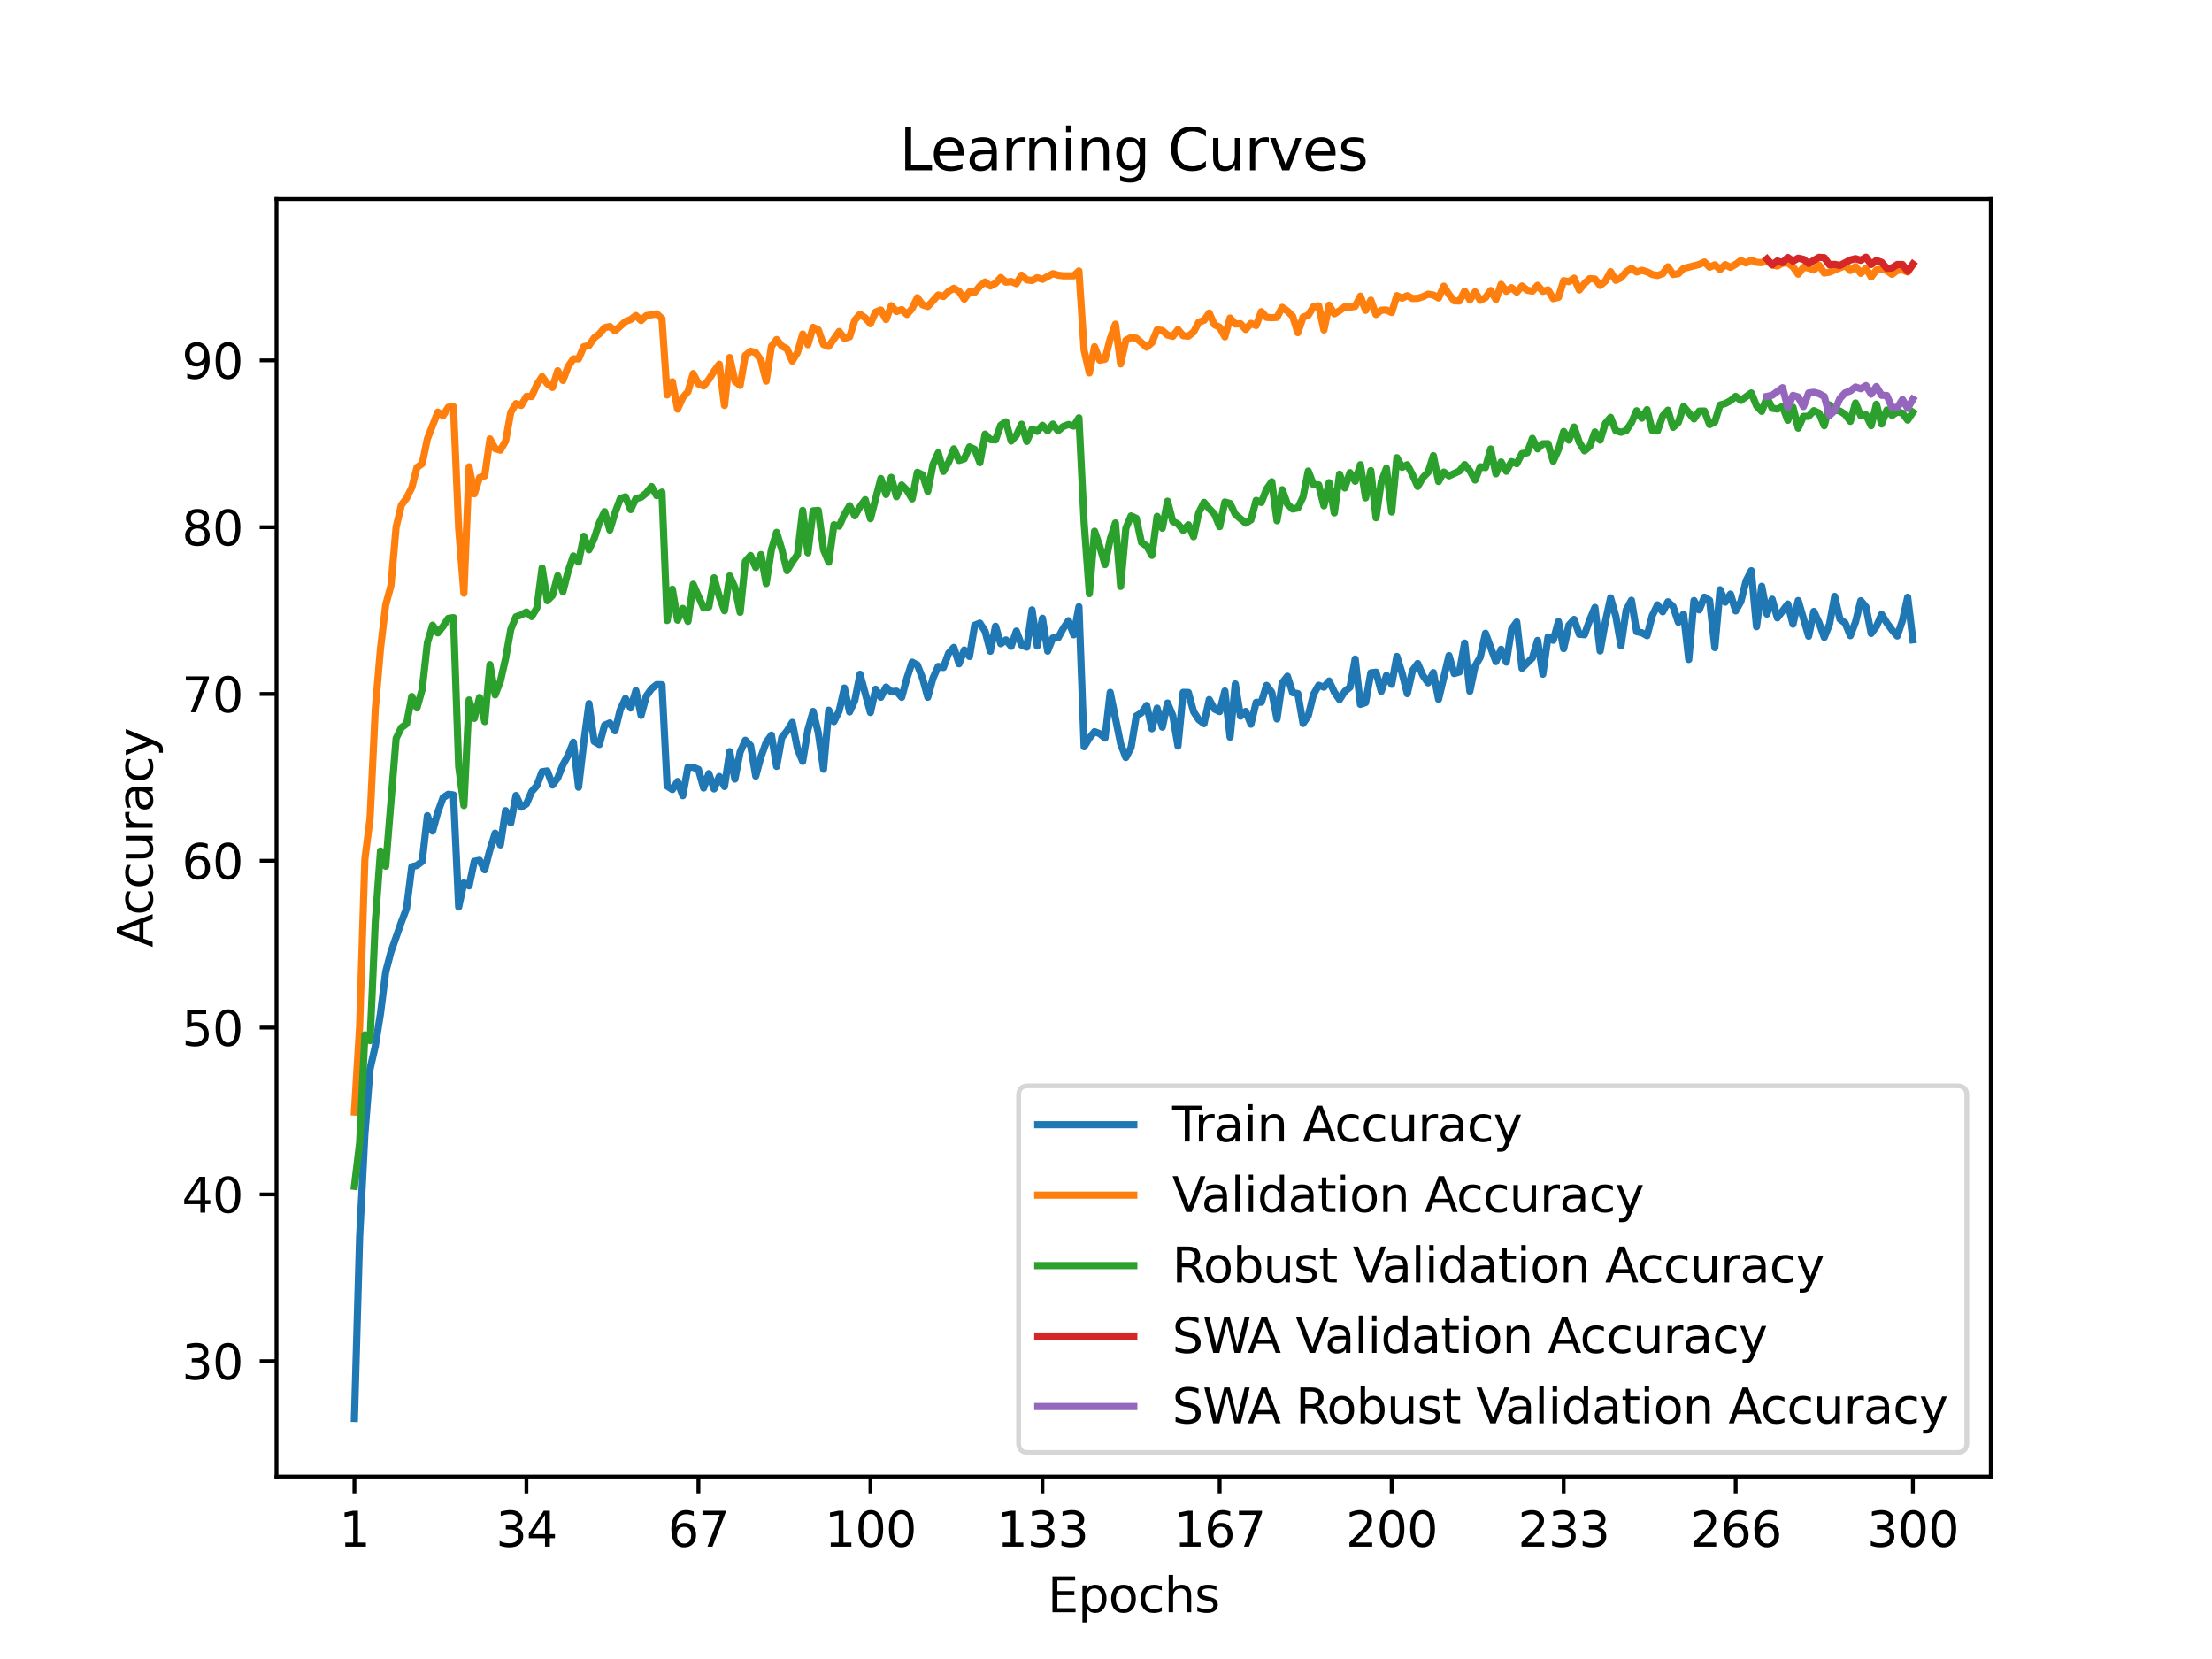 <?xml version="1.0" encoding="utf-8" standalone="no"?>
<!DOCTYPE svg PUBLIC "-//W3C//DTD SVG 1.1//EN"
  "http://www.w3.org/Graphics/SVG/1.1/DTD/svg11.dtd">
<svg xmlns:xlink="http://www.w3.org/1999/xlink" width="460.8pt" height="345.6pt" viewBox="0 0 460.8 345.6" xmlns="http://www.w3.org/2000/svg" version="1.1">
 <defs>
  <style type="text/css">*{stroke-linejoin: round; stroke-linecap: butt}</style>
 </defs>
 <g id="figure_1">
  <g id="patch_1">
   <path d="M 0 345.6 
L 460.8 345.6 
L 460.8 0 
L 0 0 
z
" style="fill: #ffffff"/>
  </g>
  <g id="axes_1">
   <g id="patch_2">
    <path d="M 57.6 307.584 
L 414.72 307.584 
L 414.72 41.472 
L 57.6 41.472 
z
" style="fill: #ffffff"/>
   </g>
   <g id="matplotlib.axis_1">
    <g id="xtick_1">
     <g id="line2d_1">
      <defs>
       <path id="m2d4f799158" d="M 0 0 
L 0 3.5 
" style="stroke: #000000; stroke-width: 0.8"/>
      </defs>
      <g>
       <use xlink:href="#m2d4f799158" x="73.833" y="307.584" style="stroke: #000000; stroke-width: 0.8"/>
      </g>
     </g>
     <g id="text_1">
      <!-- 1 -->
      <g transform="translate(70.651 322.182) scale(0.1 -0.1)">
       <defs>
        <path id="DejaVuSans-31" d="M 794 531 
L 1825 531 
L 1825 4091 
L 703 3866 
L 703 4441 
L 1819 4666 
L 2450 4666 
L 2450 531 
L 3481 531 
L 3481 0 
L 794 0 
L 794 531 
z
" transform="scale(0.016)"/>
       </defs>
       <use xlink:href="#DejaVuSans-31"/>
      </g>
     </g>
    </g>
    <g id="xtick_2">
     <g id="line2d_2">
      <g>
       <use xlink:href="#m2d4f799158" x="109.664" y="307.584" style="stroke: #000000; stroke-width: 0.8"/>
      </g>
     </g>
     <g id="text_2">
      <!-- 34 -->
      <g transform="translate(103.302 322.182) scale(0.1 -0.1)">
       <defs>
        <path id="DejaVuSans-33" d="M 2597 2516 
Q 3050 2419 3304 2112 
Q 3559 1806 3559 1356 
Q 3559 666 3084 287 
Q 2609 -91 1734 -91 
Q 1441 -91 1130 -33 
Q 819 25 488 141 
L 488 750 
Q 750 597 1062 519 
Q 1375 441 1716 441 
Q 2309 441 2620 675 
Q 2931 909 2931 1356 
Q 2931 1769 2642 2001 
Q 2353 2234 1838 2234 
L 1294 2234 
L 1294 2753 
L 1863 2753 
Q 2328 2753 2575 2939 
Q 2822 3125 2822 3475 
Q 2822 3834 2567 4026 
Q 2313 4219 1838 4219 
Q 1578 4219 1281 4162 
Q 984 4106 628 3988 
L 628 4550 
Q 988 4650 1302 4700 
Q 1616 4750 1894 4750 
Q 2613 4750 3031 4423 
Q 3450 4097 3450 3541 
Q 3450 3153 3228 2886 
Q 3006 2619 2597 2516 
z
" transform="scale(0.016)"/>
        <path id="DejaVuSans-34" d="M 2419 4116 
L 825 1625 
L 2419 1625 
L 2419 4116 
z
M 2253 4666 
L 3047 4666 
L 3047 1625 
L 3713 1625 
L 3713 1100 
L 3047 1100 
L 3047 0 
L 2419 0 
L 2419 1100 
L 313 1100 
L 313 1709 
L 2253 4666 
z
" transform="scale(0.016)"/>
       </defs>
       <use xlink:href="#DejaVuSans-33"/>
       <use xlink:href="#DejaVuSans-34" x="63.623"/>
      </g>
     </g>
    </g>
    <g id="xtick_3">
     <g id="line2d_3">
      <g>
       <use xlink:href="#m2d4f799158" x="145.496" y="307.584" style="stroke: #000000; stroke-width: 0.8"/>
      </g>
     </g>
     <g id="text_3">
      <!-- 67 -->
      <g transform="translate(139.133 322.182) scale(0.1 -0.1)">
       <defs>
        <path id="DejaVuSans-36" d="M 2113 2584 
Q 1688 2584 1439 2293 
Q 1191 2003 1191 1497 
Q 1191 994 1439 701 
Q 1688 409 2113 409 
Q 2538 409 2786 701 
Q 3034 994 3034 1497 
Q 3034 2003 2786 2293 
Q 2538 2584 2113 2584 
z
M 3366 4563 
L 3366 3988 
Q 3128 4100 2886 4159 
Q 2644 4219 2406 4219 
Q 1781 4219 1451 3797 
Q 1122 3375 1075 2522 
Q 1259 2794 1537 2939 
Q 1816 3084 2150 3084 
Q 2853 3084 3261 2657 
Q 3669 2231 3669 1497 
Q 3669 778 3244 343 
Q 2819 -91 2113 -91 
Q 1303 -91 875 529 
Q 447 1150 447 2328 
Q 447 3434 972 4092 
Q 1497 4750 2381 4750 
Q 2619 4750 2861 4703 
Q 3103 4656 3366 4563 
z
" transform="scale(0.016)"/>
        <path id="DejaVuSans-37" d="M 525 4666 
L 3525 4666 
L 3525 4397 
L 1831 0 
L 1172 0 
L 2766 4134 
L 525 4134 
L 525 4666 
z
" transform="scale(0.016)"/>
       </defs>
       <use xlink:href="#DejaVuSans-36"/>
       <use xlink:href="#DejaVuSans-37" x="63.623"/>
      </g>
     </g>
    </g>
    <g id="xtick_4">
     <g id="line2d_4">
      <g>
       <use xlink:href="#m2d4f799158" x="181.327" y="307.584" style="stroke: #000000; stroke-width: 0.8"/>
      </g>
     </g>
     <g id="text_4">
      <!-- 100 -->
      <g transform="translate(171.783 322.182) scale(0.1 -0.1)">
       <defs>
        <path id="DejaVuSans-30" d="M 2034 4250 
Q 1547 4250 1301 3770 
Q 1056 3291 1056 2328 
Q 1056 1369 1301 889 
Q 1547 409 2034 409 
Q 2525 409 2770 889 
Q 3016 1369 3016 2328 
Q 3016 3291 2770 3770 
Q 2525 4250 2034 4250 
z
M 2034 4750 
Q 2819 4750 3233 4129 
Q 3647 3509 3647 2328 
Q 3647 1150 3233 529 
Q 2819 -91 2034 -91 
Q 1250 -91 836 529 
Q 422 1150 422 2328 
Q 422 3509 836 4129 
Q 1250 4750 2034 4750 
z
" transform="scale(0.016)"/>
       </defs>
       <use xlink:href="#DejaVuSans-31"/>
       <use xlink:href="#DejaVuSans-30" x="63.623"/>
       <use xlink:href="#DejaVuSans-30" x="127.246"/>
      </g>
     </g>
    </g>
    <g id="xtick_5">
     <g id="line2d_5">
      <g>
       <use xlink:href="#m2d4f799158" x="217.158" y="307.584" style="stroke: #000000; stroke-width: 0.8"/>
      </g>
     </g>
     <g id="text_5">
      <!-- 133 -->
      <g transform="translate(207.615 322.182) scale(0.1 -0.1)">
       <use xlink:href="#DejaVuSans-31"/>
       <use xlink:href="#DejaVuSans-33" x="63.623"/>
       <use xlink:href="#DejaVuSans-33" x="127.246"/>
      </g>
     </g>
    </g>
    <g id="xtick_6">
     <g id="line2d_6">
      <g>
       <use xlink:href="#m2d4f799158" x="254.076" y="307.584" style="stroke: #000000; stroke-width: 0.8"/>
      </g>
     </g>
     <g id="text_6">
      <!-- 167 -->
      <g transform="translate(244.532 322.182) scale(0.1 -0.1)">
       <use xlink:href="#DejaVuSans-31"/>
       <use xlink:href="#DejaVuSans-36" x="63.623"/>
       <use xlink:href="#DejaVuSans-37" x="127.246"/>
      </g>
     </g>
    </g>
    <g id="xtick_7">
     <g id="line2d_7">
      <g>
       <use xlink:href="#m2d4f799158" x="289.907" y="307.584" style="stroke: #000000; stroke-width: 0.8"/>
      </g>
     </g>
     <g id="text_7">
      <!-- 200 -->
      <g transform="translate(280.363 322.182) scale(0.1 -0.1)">
       <defs>
        <path id="DejaVuSans-32" d="M 1228 531 
L 3431 531 
L 3431 0 
L 469 0 
L 469 531 
Q 828 903 1448 1529 
Q 2069 2156 2228 2338 
Q 2531 2678 2651 2914 
Q 2772 3150 2772 3378 
Q 2772 3750 2511 3984 
Q 2250 4219 1831 4219 
Q 1534 4219 1204 4116 
Q 875 4013 500 3803 
L 500 4441 
Q 881 4594 1212 4672 
Q 1544 4750 1819 4750 
Q 2544 4750 2975 4387 
Q 3406 4025 3406 3419 
Q 3406 3131 3298 2873 
Q 3191 2616 2906 2266 
Q 2828 2175 2409 1742 
Q 1991 1309 1228 531 
z
" transform="scale(0.016)"/>
       </defs>
       <use xlink:href="#DejaVuSans-32"/>
       <use xlink:href="#DejaVuSans-30" x="63.623"/>
       <use xlink:href="#DejaVuSans-30" x="127.246"/>
      </g>
     </g>
    </g>
    <g id="xtick_8">
     <g id="line2d_8">
      <g>
       <use xlink:href="#m2d4f799158" x="325.739" y="307.584" style="stroke: #000000; stroke-width: 0.8"/>
      </g>
     </g>
     <g id="text_8">
      <!-- 233 -->
      <g transform="translate(316.195 322.182) scale(0.1 -0.1)">
       <use xlink:href="#DejaVuSans-32"/>
       <use xlink:href="#DejaVuSans-33" x="63.623"/>
       <use xlink:href="#DejaVuSans-33" x="127.246"/>
      </g>
     </g>
    </g>
    <g id="xtick_9">
     <g id="line2d_9">
      <g>
       <use xlink:href="#m2d4f799158" x="361.57" y="307.584" style="stroke: #000000; stroke-width: 0.8"/>
      </g>
     </g>
     <g id="text_9">
      <!-- 266 -->
      <g transform="translate(352.026 322.182) scale(0.1 -0.1)">
       <use xlink:href="#DejaVuSans-32"/>
       <use xlink:href="#DejaVuSans-36" x="63.623"/>
       <use xlink:href="#DejaVuSans-36" x="127.246"/>
      </g>
     </g>
    </g>
    <g id="xtick_10">
     <g id="line2d_10">
      <g>
       <use xlink:href="#m2d4f799158" x="398.487" y="307.584" style="stroke: #000000; stroke-width: 0.8"/>
      </g>
     </g>
     <g id="text_10">
      <!-- 300 -->
      <g transform="translate(388.944 322.182) scale(0.1 -0.1)">
       <use xlink:href="#DejaVuSans-33"/>
       <use xlink:href="#DejaVuSans-30" x="63.623"/>
       <use xlink:href="#DejaVuSans-30" x="127.246"/>
      </g>
     </g>
    </g>
    <g id="text_11">
     <!-- Epochs -->
     <g transform="translate(218.244 335.861) scale(0.1 -0.1)">
      <defs>
       <path id="DejaVuSans-45" d="M 628 4666 
L 3578 4666 
L 3578 4134 
L 1259 4134 
L 1259 2753 
L 3481 2753 
L 3481 2222 
L 1259 2222 
L 1259 531 
L 3634 531 
L 3634 0 
L 628 0 
L 628 4666 
z
" transform="scale(0.016)"/>
       <path id="DejaVuSans-70" d="M 1159 525 
L 1159 -1331 
L 581 -1331 
L 581 3500 
L 1159 3500 
L 1159 2969 
Q 1341 3281 1617 3432 
Q 1894 3584 2278 3584 
Q 2916 3584 3314 3078 
Q 3713 2572 3713 1747 
Q 3713 922 3314 415 
Q 2916 -91 2278 -91 
Q 1894 -91 1617 61 
Q 1341 213 1159 525 
z
M 3116 1747 
Q 3116 2381 2855 2742 
Q 2594 3103 2138 3103 
Q 1681 3103 1420 2742 
Q 1159 2381 1159 1747 
Q 1159 1113 1420 752 
Q 1681 391 2138 391 
Q 2594 391 2855 752 
Q 3116 1113 3116 1747 
z
" transform="scale(0.016)"/>
       <path id="DejaVuSans-6f" d="M 1959 3097 
Q 1497 3097 1228 2736 
Q 959 2375 959 1747 
Q 959 1119 1226 758 
Q 1494 397 1959 397 
Q 2419 397 2687 759 
Q 2956 1122 2956 1747 
Q 2956 2369 2687 2733 
Q 2419 3097 1959 3097 
z
M 1959 3584 
Q 2709 3584 3137 3096 
Q 3566 2609 3566 1747 
Q 3566 888 3137 398 
Q 2709 -91 1959 -91 
Q 1206 -91 779 398 
Q 353 888 353 1747 
Q 353 2609 779 3096 
Q 1206 3584 1959 3584 
z
" transform="scale(0.016)"/>
       <path id="DejaVuSans-63" d="M 3122 3366 
L 3122 2828 
Q 2878 2963 2633 3030 
Q 2388 3097 2138 3097 
Q 1578 3097 1268 2742 
Q 959 2388 959 1747 
Q 959 1106 1268 751 
Q 1578 397 2138 397 
Q 2388 397 2633 464 
Q 2878 531 3122 666 
L 3122 134 
Q 2881 22 2623 -34 
Q 2366 -91 2075 -91 
Q 1284 -91 818 406 
Q 353 903 353 1747 
Q 353 2603 823 3093 
Q 1294 3584 2113 3584 
Q 2378 3584 2631 3529 
Q 2884 3475 3122 3366 
z
" transform="scale(0.016)"/>
       <path id="DejaVuSans-68" d="M 3513 2113 
L 3513 0 
L 2938 0 
L 2938 2094 
Q 2938 2591 2744 2837 
Q 2550 3084 2163 3084 
Q 1697 3084 1428 2787 
Q 1159 2491 1159 1978 
L 1159 0 
L 581 0 
L 581 4863 
L 1159 4863 
L 1159 2956 
Q 1366 3272 1645 3428 
Q 1925 3584 2291 3584 
Q 2894 3584 3203 3211 
Q 3513 2838 3513 2113 
z
" transform="scale(0.016)"/>
       <path id="DejaVuSans-73" d="M 2834 3397 
L 2834 2853 
Q 2591 2978 2328 3040 
Q 2066 3103 1784 3103 
Q 1356 3103 1142 2972 
Q 928 2841 928 2578 
Q 928 2378 1081 2264 
Q 1234 2150 1697 2047 
L 1894 2003 
Q 2506 1872 2764 1633 
Q 3022 1394 3022 966 
Q 3022 478 2636 193 
Q 2250 -91 1575 -91 
Q 1294 -91 989 -36 
Q 684 19 347 128 
L 347 722 
Q 666 556 975 473 
Q 1284 391 1588 391 
Q 1994 391 2212 530 
Q 2431 669 2431 922 
Q 2431 1156 2273 1281 
Q 2116 1406 1581 1522 
L 1381 1569 
Q 847 1681 609 1914 
Q 372 2147 372 2553 
Q 372 3047 722 3315 
Q 1072 3584 1716 3584 
Q 2034 3584 2315 3537 
Q 2597 3491 2834 3397 
z
" transform="scale(0.016)"/>
      </defs>
      <use xlink:href="#DejaVuSans-45"/>
      <use xlink:href="#DejaVuSans-70" x="63.184"/>
      <use xlink:href="#DejaVuSans-6f" x="126.66"/>
      <use xlink:href="#DejaVuSans-63" x="187.842"/>
      <use xlink:href="#DejaVuSans-68" x="242.822"/>
      <use xlink:href="#DejaVuSans-73" x="306.201"/>
     </g>
    </g>
   </g>
   <g id="matplotlib.axis_2">
    <g id="ytick_1">
     <g id="line2d_11">
      <defs>
       <path id="m45967e044c" d="M 0 0 
L -3.5 0 
" style="stroke: #000000; stroke-width: 0.8"/>
      </defs>
      <g>
       <use xlink:href="#m45967e044c" x="57.6" y="283.556" style="stroke: #000000; stroke-width: 0.8"/>
      </g>
     </g>
     <g id="text_12">
      <!-- 30 -->
      <g transform="translate(37.875 287.355) scale(0.1 -0.1)">
       <use xlink:href="#DejaVuSans-33"/>
       <use xlink:href="#DejaVuSans-30" x="63.623"/>
      </g>
     </g>
    </g>
    <g id="ytick_2">
     <g id="line2d_12">
      <g>
       <use xlink:href="#m45967e044c" x="57.6" y="248.809" style="stroke: #000000; stroke-width: 0.8"/>
      </g>
     </g>
     <g id="text_13">
      <!-- 40 -->
      <g transform="translate(37.875 252.609) scale(0.1 -0.1)">
       <use xlink:href="#DejaVuSans-34"/>
       <use xlink:href="#DejaVuSans-30" x="63.623"/>
      </g>
     </g>
    </g>
    <g id="ytick_3">
     <g id="line2d_13">
      <g>
       <use xlink:href="#m45967e044c" x="57.6" y="214.063" style="stroke: #000000; stroke-width: 0.8"/>
      </g>
     </g>
     <g id="text_14">
      <!-- 50 -->
      <g transform="translate(37.875 217.862) scale(0.1 -0.1)">
       <defs>
        <path id="DejaVuSans-35" d="M 691 4666 
L 3169 4666 
L 3169 4134 
L 1269 4134 
L 1269 2991 
Q 1406 3038 1543 3061 
Q 1681 3084 1819 3084 
Q 2600 3084 3056 2656 
Q 3513 2228 3513 1497 
Q 3513 744 3044 326 
Q 2575 -91 1722 -91 
Q 1428 -91 1123 -41 
Q 819 9 494 109 
L 494 744 
Q 775 591 1075 516 
Q 1375 441 1709 441 
Q 2250 441 2565 725 
Q 2881 1009 2881 1497 
Q 2881 1984 2565 2268 
Q 2250 2553 1709 2553 
Q 1456 2553 1204 2497 
Q 953 2441 691 2322 
L 691 4666 
z
" transform="scale(0.016)"/>
       </defs>
       <use xlink:href="#DejaVuSans-35"/>
       <use xlink:href="#DejaVuSans-30" x="63.623"/>
      </g>
     </g>
    </g>
    <g id="ytick_4">
     <g id="line2d_14">
      <g>
       <use xlink:href="#m45967e044c" x="57.6" y="179.316" style="stroke: #000000; stroke-width: 0.8"/>
      </g>
     </g>
     <g id="text_15">
      <!-- 60 -->
      <g transform="translate(37.875 183.115) scale(0.1 -0.1)">
       <use xlink:href="#DejaVuSans-36"/>
       <use xlink:href="#DejaVuSans-30" x="63.623"/>
      </g>
     </g>
    </g>
    <g id="ytick_5">
     <g id="line2d_15">
      <g>
       <use xlink:href="#m45967e044c" x="57.6" y="144.569" style="stroke: #000000; stroke-width: 0.8"/>
      </g>
     </g>
     <g id="text_16">
      <!-- 70 -->
      <g transform="translate(37.875 148.369) scale(0.1 -0.1)">
       <use xlink:href="#DejaVuSans-37"/>
       <use xlink:href="#DejaVuSans-30" x="63.623"/>
      </g>
     </g>
    </g>
    <g id="ytick_6">
     <g id="line2d_16">
      <g>
       <use xlink:href="#m45967e044c" x="57.6" y="109.823" style="stroke: #000000; stroke-width: 0.8"/>
      </g>
     </g>
     <g id="text_17">
      <!-- 80 -->
      <g transform="translate(37.875 113.622) scale(0.1 -0.1)">
       <defs>
        <path id="DejaVuSans-38" d="M 2034 2216 
Q 1584 2216 1326 1975 
Q 1069 1734 1069 1313 
Q 1069 891 1326 650 
Q 1584 409 2034 409 
Q 2484 409 2743 651 
Q 3003 894 3003 1313 
Q 3003 1734 2745 1975 
Q 2488 2216 2034 2216 
z
M 1403 2484 
Q 997 2584 770 2862 
Q 544 3141 544 3541 
Q 544 4100 942 4425 
Q 1341 4750 2034 4750 
Q 2731 4750 3128 4425 
Q 3525 4100 3525 3541 
Q 3525 3141 3298 2862 
Q 3072 2584 2669 2484 
Q 3125 2378 3379 2068 
Q 3634 1759 3634 1313 
Q 3634 634 3220 271 
Q 2806 -91 2034 -91 
Q 1263 -91 848 271 
Q 434 634 434 1313 
Q 434 1759 690 2068 
Q 947 2378 1403 2484 
z
M 1172 3481 
Q 1172 3119 1398 2916 
Q 1625 2713 2034 2713 
Q 2441 2713 2670 2916 
Q 2900 3119 2900 3481 
Q 2900 3844 2670 4047 
Q 2441 4250 2034 4250 
Q 1625 4250 1398 4047 
Q 1172 3844 1172 3481 
z
" transform="scale(0.016)"/>
       </defs>
       <use xlink:href="#DejaVuSans-38"/>
       <use xlink:href="#DejaVuSans-30" x="63.623"/>
      </g>
     </g>
    </g>
    <g id="ytick_7">
     <g id="line2d_17">
      <g>
       <use xlink:href="#m45967e044c" x="57.6" y="75.076" style="stroke: #000000; stroke-width: 0.8"/>
      </g>
     </g>
     <g id="text_18">
      <!-- 90 -->
      <g transform="translate(37.875 78.875) scale(0.1 -0.1)">
       <defs>
        <path id="DejaVuSans-39" d="M 703 97 
L 703 672 
Q 941 559 1184 500 
Q 1428 441 1663 441 
Q 2288 441 2617 861 
Q 2947 1281 2994 2138 
Q 2813 1869 2534 1725 
Q 2256 1581 1919 1581 
Q 1219 1581 811 2004 
Q 403 2428 403 3163 
Q 403 3881 828 4315 
Q 1253 4750 1959 4750 
Q 2769 4750 3195 4129 
Q 3622 3509 3622 2328 
Q 3622 1225 3098 567 
Q 2575 -91 1691 -91 
Q 1453 -91 1209 -44 
Q 966 3 703 97 
z
M 1959 2075 
Q 2384 2075 2632 2365 
Q 2881 2656 2881 3163 
Q 2881 3666 2632 3958 
Q 2384 4250 1959 4250 
Q 1534 4250 1286 3958 
Q 1038 3666 1038 3163 
Q 1038 2656 1286 2365 
Q 1534 2075 1959 2075 
z
" transform="scale(0.016)"/>
       </defs>
       <use xlink:href="#DejaVuSans-39"/>
       <use xlink:href="#DejaVuSans-30" x="63.623"/>
      </g>
     </g>
    </g>
    <g id="text_19">
     <!-- Accuracy -->
     <g transform="translate(31.795 197.356) rotate(-90) scale(0.1 -0.1)">
      <defs>
       <path id="DejaVuSans-41" d="M 2188 4044 
L 1331 1722 
L 3047 1722 
L 2188 4044 
z
M 1831 4666 
L 2547 4666 
L 4325 0 
L 3669 0 
L 3244 1197 
L 1141 1197 
L 716 0 
L 50 0 
L 1831 4666 
z
" transform="scale(0.016)"/>
       <path id="DejaVuSans-75" d="M 544 1381 
L 544 3500 
L 1119 3500 
L 1119 1403 
Q 1119 906 1312 657 
Q 1506 409 1894 409 
Q 2359 409 2629 706 
Q 2900 1003 2900 1516 
L 2900 3500 
L 3475 3500 
L 3475 0 
L 2900 0 
L 2900 538 
Q 2691 219 2414 64 
Q 2138 -91 1772 -91 
Q 1169 -91 856 284 
Q 544 659 544 1381 
z
M 1991 3584 
L 1991 3584 
z
" transform="scale(0.016)"/>
       <path id="DejaVuSans-72" d="M 2631 2963 
Q 2534 3019 2420 3045 
Q 2306 3072 2169 3072 
Q 1681 3072 1420 2755 
Q 1159 2438 1159 1844 
L 1159 0 
L 581 0 
L 581 3500 
L 1159 3500 
L 1159 2956 
Q 1341 3275 1631 3429 
Q 1922 3584 2338 3584 
Q 2397 3584 2469 3576 
Q 2541 3569 2628 3553 
L 2631 2963 
z
" transform="scale(0.016)"/>
       <path id="DejaVuSans-61" d="M 2194 1759 
Q 1497 1759 1228 1600 
Q 959 1441 959 1056 
Q 959 750 1161 570 
Q 1363 391 1709 391 
Q 2188 391 2477 730 
Q 2766 1069 2766 1631 
L 2766 1759 
L 2194 1759 
z
M 3341 1997 
L 3341 0 
L 2766 0 
L 2766 531 
Q 2569 213 2275 61 
Q 1981 -91 1556 -91 
Q 1019 -91 701 211 
Q 384 513 384 1019 
Q 384 1609 779 1909 
Q 1175 2209 1959 2209 
L 2766 2209 
L 2766 2266 
Q 2766 2663 2505 2880 
Q 2244 3097 1772 3097 
Q 1472 3097 1187 3025 
Q 903 2953 641 2809 
L 641 3341 
Q 956 3463 1253 3523 
Q 1550 3584 1831 3584 
Q 2591 3584 2966 3190 
Q 3341 2797 3341 1997 
z
" transform="scale(0.016)"/>
       <path id="DejaVuSans-79" d="M 2059 -325 
Q 1816 -950 1584 -1140 
Q 1353 -1331 966 -1331 
L 506 -1331 
L 506 -850 
L 844 -850 
Q 1081 -850 1212 -737 
Q 1344 -625 1503 -206 
L 1606 56 
L 191 3500 
L 800 3500 
L 1894 763 
L 2988 3500 
L 3597 3500 
L 2059 -325 
z
" transform="scale(0.016)"/>
      </defs>
      <use xlink:href="#DejaVuSans-41"/>
      <use xlink:href="#DejaVuSans-63" x="66.658"/>
      <use xlink:href="#DejaVuSans-63" x="121.639"/>
      <use xlink:href="#DejaVuSans-75" x="176.619"/>
      <use xlink:href="#DejaVuSans-72" x="239.998"/>
      <use xlink:href="#DejaVuSans-61" x="281.111"/>
      <use xlink:href="#DejaVuSans-63" x="342.391"/>
      <use xlink:href="#DejaVuSans-79" x="397.371"/>
     </g>
    </g>
   </g>
   <g id="line2d_18">
    <path d="M 73.833 295.488 
L 74.919 257.593 
L 76.004 236.294 
L 77.09 222.659 
L 78.176 217.94 
L 79.262 211.123 
L 80.348 202.471 
L 81.433 198.316 
L 83.605 192.11 
L 84.691 189.226 
L 85.777 180.56 
L 86.862 180.282 
L 87.948 179.441 
L 89.034 169.921 
L 90.12 173.124 
L 91.206 169.184 
L 92.291 166.189 
L 93.377 165.459 
L 94.463 165.605 
L 95.549 188.948 
L 96.635 183.91 
L 97.72 184.542 
L 98.806 179.434 
L 99.892 179.205 
L 100.978 181.192 
L 102.064 177.002 
L 103.149 173.562 
L 104.235 176.008 
L 105.321 168.878 
L 106.407 171.422 
L 107.493 165.723 
L 108.578 168.128 
L 109.664 167.481 
L 110.75 164.917 
L 111.836 163.666 
L 112.922 160.768 
L 114.007 160.608 
L 115.093 163.534 
L 116.179 162.061 
L 117.265 159.316 
L 118.351 157.349 
L 119.436 154.618 
L 120.522 163.993 
L 121.608 154.681 
L 122.694 146.571 
L 123.78 154.458 
L 124.865 155.091 
L 125.951 151.074 
L 127.037 150.595 
L 128.123 152.248 
L 129.209 147.836 
L 130.294 145.501 
L 131.38 147.488 
L 132.466 143.875 
L 133.552 149.038 
L 134.638 145.028 
L 135.723 143.465 
L 136.809 142.617 
L 137.895 142.638 
L 138.981 163.75 
L 140.067 164.472 
L 141.152 162.804 
L 142.238 165.758 
L 143.324 159.795 
L 144.41 159.851 
L 145.496 160.289 
L 146.581 164.16 
L 147.667 161.157 
L 148.753 164.34 
L 149.839 161.755 
L 150.925 163.84 
L 152.01 156.571 
L 153.096 162.29 
L 154.182 156.668 
L 155.268 154.215 
L 156.354 155.306 
L 157.439 161.672 
L 158.525 157.662 
L 159.611 154.646 
L 160.697 153.145 
L 161.783 159.649 
L 162.868 153.617 
L 163.954 152.276 
L 165.04 150.49 
L 166.126 155.987 
L 167.212 158.607 
L 168.297 152.033 
L 169.383 148.204 
L 170.469 152.693 
L 171.555 160.247 
L 172.641 147.94 
L 173.726 150.323 
L 174.812 148.121 
L 175.898 143.332 
L 176.984 148.308 
L 178.07 145.932 
L 179.155 140.462 
L 181.327 148.426 
L 182.413 143.583 
L 183.499 145.25 
L 184.584 143.131 
L 185.67 144.09 
L 186.756 143.986 
L 187.842 145.257 
L 188.928 141.269 
L 190.013 137.947 
L 191.099 138.517 
L 192.185 141.275 
L 193.271 145.244 
L 194.357 141.282 
L 195.442 138.836 
L 196.528 139.059 
L 197.614 136.07 
L 198.7 134.868 
L 199.786 138.28 
L 200.871 135.403 
L 201.957 136.758 
L 203.043 130.247 
L 204.129 129.809 
L 205.215 131.505 
L 206.3 135.667 
L 207.386 130.455 
L 208.472 134.104 
L 209.558 133.305 
L 210.644 134.646 
L 211.729 131.463 
L 212.815 134.389 
L 213.901 134.806 
L 214.987 127.043 
L 216.073 134.569 
L 217.158 128.794 
L 218.244 135.64 
L 219.33 132.902 
L 220.416 132.888 
L 221.502 130.914 
L 222.587 129.302 
L 223.673 132.241 
L 224.759 126.39 
L 225.845 155.563 
L 226.931 153.756 
L 228.016 152.415 
L 229.102 152.839 
L 230.188 153.75 
L 231.274 144.236 
L 233.445 154.952 
L 234.531 157.801 
L 235.617 155.751 
L 236.703 149.163 
L 237.789 148.489 
L 238.875 146.953 
L 239.96 151.818 
L 241.046 147.523 
L 242.132 151.477 
L 243.218 146.453 
L 244.304 149.052 
L 245.389 155.417 
L 246.475 144.236 
L 247.561 144.257 
L 248.647 148.253 
L 249.733 149.927 
L 250.818 150.747 
L 251.904 145.737 
L 252.99 147.711 
L 254.076 148.232 
L 255.162 143.951 
L 256.247 153.569 
L 257.333 142.478 
L 258.419 149.184 
L 259.505 148.204 
L 260.591 150.866 
L 261.676 146.321 
L 262.762 146.279 
L 263.848 142.777 
L 264.934 144.243 
L 266.02 149.768 
L 267.105 142.269 
L 268.191 140.879 
L 269.277 144.291 
L 270.363 144.493 
L 271.449 150.72 
L 272.534 149.114 
L 273.62 144.66 
L 274.706 142.756 
L 275.792 143.145 
L 276.878 141.873 
L 277.963 144.18 
L 279.049 145.744 
L 280.135 144.041 
L 281.221 143.173 
L 282.307 137.287 
L 283.392 146.731 
L 284.478 146.355 
L 285.564 140.177 
L 286.65 140.038 
L 287.736 144.034 
L 288.821 140.706 
L 289.907 142.554 
L 290.993 136.751 
L 292.079 140.233 
L 293.165 144.507 
L 294.25 139.691 
L 295.336 138.225 
L 296.422 140.733 
L 297.508 142.255 
L 298.594 140.122 
L 299.679 145.681 
L 301.851 136.571 
L 302.937 140.323 
L 304.023 139.983 
L 305.108 133.965 
L 306.194 144.007 
L 307.28 138.795 
L 308.366 136.897 
L 309.452 131.915 
L 311.623 137.829 
L 312.709 135.264 
L 313.795 137.933 
L 314.881 131.067 
L 315.966 129.566 
L 317.052 139.205 
L 319.224 137.05 
L 320.31 133.416 
L 321.395 140.448 
L 322.481 132.686 
L 323.567 133.381 
L 324.653 129.482 
L 325.739 135.125 
L 326.824 130.233 
L 327.91 129.038 
L 328.996 132.123 
L 330.082 132.22 
L 331.168 129.135 
L 332.253 126.536 
L 333.339 135.605 
L 334.425 129.517 
L 335.511 124.548 
L 336.597 128.322 
L 337.682 134.528 
L 338.768 127.071 
L 339.854 125.056 
L 340.94 131.581 
L 342.026 131.81 
L 343.111 132.422 
L 344.197 128.245 
L 345.283 126.008 
L 346.369 127.446 
L 347.455 125.368 
L 348.54 126.369 
L 349.626 129.628 
L 350.712 127.933 
L 351.798 137.384 
L 352.884 125.104 
L 353.969 127.05 
L 355.055 124.402 
L 356.141 125.077 
L 357.227 134.903 
L 358.313 122.853 
L 359.398 125.445 
L 360.484 123.756 
L 361.57 127.259 
L 362.656 125.306 
L 363.742 120.997 
L 364.827 118.885 
L 365.913 130.546 
L 366.999 122.13 
L 368.085 127.919 
L 369.171 124.833 
L 370.256 128.711 
L 372.428 125.827 
L 373.514 130.025 
L 374.6 125.111 
L 376.771 132.533 
L 377.857 127.37 
L 378.943 129.726 
L 380.029 132.776 
L 381.114 130.059 
L 382.2 124.243 
L 383.286 128.961 
L 384.372 129.774 
L 385.458 132.415 
L 386.543 129.559 
L 387.629 125.146 
L 388.715 126.446 
L 389.801 131.956 
L 390.887 130.504 
L 391.972 127.981 
L 393.058 129.76 
L 394.144 131.227 
L 395.23 132.485 
L 396.316 129.274 
L 397.401 124.423 
L 398.487 133.284 
L 398.487 133.284 
" clip-path="url(#p23dfabe52a)" style="fill: none; stroke: #1f77b4; stroke-width: 1.5; stroke-linecap: square"/>
   </g>
   <g id="line2d_19">
    <path d="M 73.833 231.645 
L 74.919 213.75 
L 76.004 179.003 
L 77.09 170.49 
L 78.176 147.731 
L 79.262 135.084 
L 80.348 126.015 
L 81.433 122.019 
L 82.519 109.823 
L 83.605 105.236 
L 84.691 103.777 
L 85.777 101.588 
L 86.862 97.384 
L 87.948 96.584 
L 89.034 91.407 
L 91.206 85.848 
L 92.291 86.612 
L 93.377 84.84 
L 94.463 84.736 
L 95.549 110.136 
L 96.635 123.582 
L 97.72 97.245 
L 98.806 102.873 
L 99.892 99.503 
L 100.978 99.121 
L 102.064 91.442 
L 103.149 93.457 
L 104.235 93.77 
L 105.321 91.894 
L 106.407 85.882 
L 107.493 84.076 
L 108.578 84.458 
L 109.664 82.581 
L 110.75 82.581 
L 111.836 80.149 
L 112.922 78.447 
L 114.007 79.941 
L 115.093 80.705 
L 116.179 77.23 
L 117.265 79.246 
L 118.351 76.362 
L 119.436 74.763 
L 120.522 74.763 
L 121.608 72.227 
L 122.694 71.984 
L 123.78 70.385 
L 124.865 69.551 
L 125.951 68.266 
L 127.037 68.023 
L 128.123 68.926 
L 130.294 66.98 
L 131.38 66.563 
L 132.466 65.729 
L 133.552 66.772 
L 134.638 65.764 
L 136.809 65.382 
L 137.895 66.355 
L 138.981 82.269 
L 140.067 79.524 
L 141.152 85.222 
L 142.238 82.825 
L 143.324 81.574 
L 144.41 77.821 
L 145.496 79.975 
L 146.581 80.392 
L 147.667 79.072 
L 148.753 77.335 
L 149.839 75.875 
L 150.925 84.458 
L 152.01 74.485 
L 153.096 79.385 
L 154.182 80.288 
L 155.268 74.034 
L 156.354 73.165 
L 157.439 73.478 
L 158.525 75.041 
L 159.611 79.385 
L 160.697 72.157 
L 161.783 70.733 
L 162.868 72.088 
L 163.954 72.679 
L 165.04 75.215 
L 166.126 73.443 
L 167.212 69.586 
L 168.297 71.81 
L 169.383 68.196 
L 170.469 68.718 
L 171.555 71.775 
L 172.641 72.157 
L 174.812 69.065 
L 175.898 70.49 
L 176.984 70.177 
L 178.07 66.702 
L 179.155 65.451 
L 180.241 66.216 
L 181.327 67.432 
L 182.413 65 
L 183.499 64.583 
L 184.584 66.563 
L 185.67 63.679 
L 186.756 64.895 
L 187.842 64.478 
L 188.928 65.521 
L 190.013 64.27 
L 191.099 62.011 
L 192.185 63.506 
L 193.271 63.853 
L 195.442 61.455 
L 196.528 61.768 
L 197.614 60.691 
L 198.7 60.066 
L 199.786 60.691 
L 200.871 62.324 
L 201.957 60.795 
L 203.043 60.9 
L 204.129 59.579 
L 205.215 58.745 
L 206.3 59.579 
L 207.386 59.023 
L 208.472 57.807 
L 209.558 58.78 
L 210.644 58.641 
L 211.729 59.093 
L 212.815 57.321 
L 213.901 58.294 
L 214.987 58.433 
L 216.073 57.842 
L 217.158 58.189 
L 219.33 57.008 
L 220.416 57.321 
L 221.502 57.46 
L 223.673 57.46 
L 224.759 56.452 
L 225.845 72.991 
L 226.931 77.682 
L 228.016 72.227 
L 229.102 75.041 
L 230.188 74.833 
L 231.274 70.559 
L 232.36 67.536 
L 233.445 75.806 
L 234.531 70.907 
L 235.617 70.316 
L 236.703 70.455 
L 238.875 72.331 
L 239.96 71.393 
L 241.046 68.718 
L 242.132 68.857 
L 243.218 69.795 
L 244.304 70.073 
L 245.389 68.648 
L 246.475 69.934 
L 247.561 70.038 
L 248.647 69.169 
L 249.733 67.119 
L 250.818 66.737 
L 251.904 65.208 
L 252.99 67.64 
L 254.076 68.162 
L 255.162 70.177 
L 256.247 66.251 
L 257.333 67.501 
L 258.419 67.432 
L 259.505 68.648 
L 260.591 67.362 
L 261.676 67.814 
L 262.762 64.93 
L 263.848 66.112 
L 264.934 66.181 
L 266.02 66.112 
L 267.105 64.027 
L 268.191 64.791 
L 269.277 65.868 
L 270.363 69.308 
L 271.449 66.077 
L 272.534 65.66 
L 273.62 63.888 
L 274.706 63.714 
L 275.792 68.752 
L 276.878 63.575 
L 277.963 65.382 
L 279.049 64.722 
L 280.135 63.922 
L 281.221 63.992 
L 282.307 63.818 
L 283.392 61.699 
L 284.478 64.652 
L 285.564 62.533 
L 286.65 65.521 
L 287.736 64.617 
L 288.821 64.583 
L 289.907 65.104 
L 290.993 61.594 
L 292.079 62.116 
L 293.165 61.594 
L 294.25 62.185 
L 295.336 62.15 
L 296.422 61.803 
L 297.508 61.282 
L 298.594 61.455 
L 299.679 62.081 
L 300.765 59.614 
L 301.851 61.351 
L 302.937 62.672 
L 304.023 62.706 
L 305.108 60.656 
L 306.194 62.498 
L 307.28 60.795 
L 308.366 62.567 
L 309.452 62.011 
L 310.537 60.517 
L 311.623 62.394 
L 312.709 59.232 
L 313.795 60.691 
L 314.881 59.927 
L 315.966 60.865 
L 317.052 59.579 
L 318.138 60.448 
L 319.224 60.656 
L 320.31 59.44 
L 321.395 60.691 
L 322.481 60.378 
L 323.567 62.22 
L 324.653 61.942 
L 325.739 58.467 
L 326.824 58.676 
L 327.91 57.946 
L 328.996 60.413 
L 330.082 59.058 
L 331.168 58.05 
L 332.253 58.12 
L 333.339 59.475 
L 334.425 58.572 
L 335.511 56.591 
L 336.597 58.398 
L 337.682 57.877 
L 338.768 56.626 
L 339.854 55.896 
L 340.94 56.66 
L 342.026 56.313 
L 343.111 56.626 
L 344.197 57.182 
L 345.283 57.39 
L 346.369 57.008 
L 347.455 55.583 
L 348.54 57.182 
L 349.626 57.008 
L 350.712 55.931 
L 353.969 55.097 
L 355.055 54.576 
L 356.141 55.653 
L 357.227 55.166 
L 358.313 56.139 
L 359.398 55.132 
L 360.484 55.688 
L 361.57 55.062 
L 362.656 54.263 
L 363.742 54.784 
L 364.827 54.193 
L 365.913 54.645 
L 366.999 54.715 
L 368.085 54.332 
L 369.171 55.201 
L 370.256 55.41 
L 371.342 54.819 
L 372.428 54.749 
L 373.514 55.583 
L 374.6 57.112 
L 375.685 55.688 
L 376.771 55.827 
L 377.857 56.243 
L 378.943 55.236 
L 380.029 56.869 
L 381.114 56.695 
L 384.372 55.34 
L 385.458 56.348 
L 386.543 55.549 
L 387.629 56.938 
L 388.715 55.861 
L 389.801 57.703 
L 390.887 56.243 
L 391.972 56.07 
L 393.058 56.382 
L 394.144 57.147 
L 395.23 56.313 
L 396.316 56.209 
L 397.401 56.66 
L 398.487 55.097 
L 398.487 55.097 
" clip-path="url(#p23dfabe52a)" style="fill: none; stroke: #ff7f0e; stroke-width: 1.5; stroke-linecap: square"/>
   </g>
   <g id="line2d_20">
    <path d="M 73.833 247.132 
L 74.919 238.05 
L 76.004 215.572 
L 77.09 216.771 
L 78.176 192.017 
L 79.262 177.279 
L 80.348 180.442 
L 82.519 153.819 
L 83.605 151.591 
L 84.691 150.776 
L 85.777 145.097 
L 86.862 147.469 
L 87.948 143.635 
L 89.034 133.906 
L 90.12 130.24 
L 91.206 131.845 
L 92.291 130.479 
L 93.377 128.826 
L 94.463 128.658 
L 95.549 159.69 
L 96.635 167.814 
L 97.72 145.815 
L 98.806 149.65 
L 99.892 145.288 
L 100.978 150.321 
L 102.064 138.459 
L 103.149 144.761 
L 104.235 141.934 
L 105.321 137.189 
L 106.407 131.102 
L 107.493 128.466 
L 108.578 128.107 
L 109.664 127.484 
L 110.75 128.442 
L 111.836 126.669 
L 112.922 118.33 
L 114.007 125.135 
L 115.093 124.033 
L 116.179 119.935 
L 117.265 123.266 
L 118.351 118.977 
L 119.436 115.814 
L 120.522 117.084 
L 121.608 111.716 
L 122.694 114.544 
L 123.78 112.171 
L 124.865 108.864 
L 125.951 106.588 
L 127.037 110.422 
L 128.123 106.827 
L 129.209 103.904 
L 130.294 103.497 
L 131.38 106.156 
L 132.466 103.88 
L 133.552 103.592 
L 134.638 102.706 
L 135.723 101.364 
L 136.809 103.257 
L 137.895 102.514 
L 138.981 129.257 
L 140.067 122.739 
L 141.152 129.185 
L 142.238 126.741 
L 143.324 129.449 
L 144.41 121.709 
L 146.581 126.645 
L 147.667 126.429 
L 148.753 120.367 
L 149.839 124.249 
L 150.925 127.22 
L 152.01 119.959 
L 153.096 122.38 
L 154.182 127.556 
L 155.268 116.964 
L 156.354 115.718 
L 157.439 118.21 
L 158.525 115.526 
L 159.611 121.565 
L 160.697 114.496 
L 161.783 110.901 
L 162.868 114.472 
L 163.954 118.881 
L 165.04 117.084 
L 166.126 115.55 
L 167.212 106.324 
L 168.297 115.167 
L 169.383 106.42 
L 170.469 106.324 
L 171.555 114.496 
L 172.641 117.108 
L 173.726 109.32 
L 174.812 109.607 
L 175.898 107.163 
L 176.984 105.342 
L 178.07 107.45 
L 179.155 105.557 
L 180.241 104.096 
L 181.327 108.05 
L 183.499 99.686 
L 184.584 103.017 
L 185.67 99.447 
L 186.756 103.473 
L 187.842 101.028 
L 188.928 102.131 
L 190.013 103.928 
L 191.099 98.392 
L 192.185 98.92 
L 193.271 102.37 
L 194.357 96.763 
L 195.442 94.343 
L 196.528 98.201 
L 197.614 96.284 
L 198.7 93.504 
L 199.786 95.924 
L 200.871 95.589 
L 201.957 93.096 
L 203.043 93.6 
L 204.129 96.379 
L 205.215 90.437 
L 206.3 91.563 
L 207.386 91.635 
L 208.472 88.567 
L 209.558 87.873 
L 210.644 91.874 
L 211.729 90.7 
L 212.815 88.376 
L 213.901 91.946 
L 214.987 89.382 
L 216.073 89.861 
L 217.158 88.591 
L 218.244 89.742 
L 219.33 88.352 
L 220.416 89.742 
L 221.502 88.831 
L 222.587 88.424 
L 223.673 88.759 
L 224.759 87.034 
L 225.845 108.912 
L 226.931 123.674 
L 228.016 110.662 
L 229.102 113.825 
L 230.188 117.611 
L 231.274 112.339 
L 232.36 108.936 
L 233.445 122.164 
L 234.531 110.062 
L 235.617 107.474 
L 236.703 107.978 
L 237.789 113.01 
L 238.875 113.753 
L 239.96 115.694 
L 241.046 107.57 
L 242.132 110.038 
L 243.218 104.407 
L 244.304 108.601 
L 245.389 109.152 
L 246.475 110.47 
L 247.561 109.32 
L 248.647 111.812 
L 249.733 106.779 
L 250.818 104.647 
L 251.904 105.965 
L 252.99 107.067 
L 254.076 109.703 
L 255.162 104.575 
L 256.247 104.886 
L 257.333 107.139 
L 259.505 108.984 
L 260.591 108.313 
L 261.676 104.239 
L 262.762 104.671 
L 263.848 101.891 
L 264.934 100.357 
L 266.02 108.481 
L 267.105 102.011 
L 268.191 105.006 
L 269.277 106.037 
L 270.363 105.821 
L 271.449 103.52 
L 272.534 98.129 
L 273.62 100.956 
L 274.706 101.004 
L 275.792 105.366 
L 276.878 100.549 
L 277.963 106.851 
L 279.049 98.776 
L 280.135 101.651 
L 281.221 98.464 
L 282.307 100.261 
L 283.392 96.811 
L 284.478 103.712 
L 285.564 98.033 
L 286.65 107.858 
L 287.736 100.381 
L 288.821 97.554 
L 289.907 106.66 
L 290.993 95.349 
L 292.079 97.362 
L 293.165 96.811 
L 294.25 98.92 
L 295.336 101.34 
L 296.422 99.471 
L 297.508 98.368 
L 298.594 94.918 
L 299.679 100.309 
L 300.765 98.344 
L 301.851 99.135 
L 304.023 98.129 
L 305.108 96.787 
L 306.194 98.057 
L 307.28 99.998 
L 308.366 97.242 
L 309.452 97.41 
L 310.537 93.528 
L 311.623 98.704 
L 312.709 96.236 
L 313.795 98.177 
L 314.881 96.164 
L 315.966 96.595 
L 317.052 94.486 
L 318.138 94.319 
L 319.224 91.323 
L 320.31 93.504 
L 321.395 92.449 
L 322.481 92.426 
L 323.567 96.092 
L 324.653 93.648 
L 325.739 89.885 
L 326.824 91.683 
L 327.91 88.951 
L 328.996 92.138 
L 330.082 93.911 
L 331.168 93.001 
L 332.253 89.981 
L 333.339 91.683 
L 334.425 88.208 
L 335.511 86.938 
L 336.597 89.718 
L 337.682 90.053 
L 338.768 89.694 
L 339.854 88.064 
L 340.94 85.572 
L 342.026 87.106 
L 343.111 85.332 
L 344.197 89.67 
L 345.283 89.79 
L 346.369 86.65 
L 347.455 85.452 
L 348.54 89.023 
L 349.626 88.016 
L 350.712 84.661 
L 352.884 87.273 
L 353.969 85.644 
L 355.055 85.62 
L 356.141 88.448 
L 357.227 87.896 
L 358.313 84.374 
L 359.398 84.062 
L 360.484 83.487 
L 361.57 82.577 
L 362.656 83.415 
L 364.827 81.858 
L 365.913 84.518 
L 366.999 85.692 
L 368.085 82.792 
L 369.171 85.045 
L 370.256 85.213 
L 371.342 84.661 
L 372.428 87.561 
L 373.514 84.829 
L 374.6 89.19 
L 375.685 86.746 
L 376.771 86.722 
L 377.857 85.548 
L 378.943 86.051 
L 380.029 88.687 
L 381.114 84.35 
L 382.2 85.428 
L 383.286 85.62 
L 384.372 86.315 
L 385.458 87.777 
L 386.543 83.943 
L 387.629 86.602 
L 388.715 86.411 
L 389.801 88.687 
L 390.887 84.206 
L 391.972 88.328 
L 393.058 85.404 
L 394.144 86.531 
L 395.23 85.812 
L 396.316 86.051 
L 397.401 87.513 
L 398.487 85.884 
L 398.487 85.884 
" clip-path="url(#p23dfabe52a)" style="fill: none; stroke: #2ca02c; stroke-width: 1.5; stroke-linecap: square"/>
   </g>
   <g id="line2d_21">
    <path d="M 368.085 53.95 
L 369.171 55.166 
L 370.256 54.367 
L 371.342 54.715 
L 372.428 53.637 
L 373.514 54.402 
L 374.6 53.776 
L 375.685 54.02 
L 376.771 54.888 
L 378.943 53.603 
L 380.029 53.672 
L 381.114 55.166 
L 382.2 55.062 
L 383.286 55.305 
L 385.458 54.159 
L 386.543 53.881 
L 387.629 54.228 
L 388.715 53.568 
L 389.801 55.097 
L 390.887 54.263 
L 391.972 54.645 
L 393.058 55.896 
L 394.144 55.827 
L 395.23 55.097 
L 396.316 55.097 
L 397.401 56.521 
L 398.487 55.027 
L 398.487 55.027 
" clip-path="url(#p23dfabe52a)" style="fill: none; stroke: #d62728; stroke-width: 1.5; stroke-linecap: square"/>
   </g>
   <g id="line2d_22">
    <path d="M 368.085 82.577 
L 369.171 82.337 
L 371.342 80.755 
L 372.428 84.853 
L 373.514 82.361 
L 374.6 82.696 
L 375.685 84.685 
L 376.771 81.858 
L 377.857 81.714 
L 378.943 82.002 
L 380.029 82.577 
L 381.114 86.531 
L 382.2 85.548 
L 383.286 83.008 
L 384.372 81.834 
L 385.458 81.426 
L 386.543 80.612 
L 387.629 80.971 
L 388.715 80.324 
L 389.801 82.097 
L 390.887 80.516 
L 391.972 82.337 
L 393.058 82.385 
L 394.144 84.877 
L 395.23 84.949 
L 396.316 83.224 
L 397.401 85.069 
L 398.487 83.176 
L 398.487 83.176 
" clip-path="url(#p23dfabe52a)" style="fill: none; stroke: #9467bd; stroke-width: 1.5; stroke-linecap: square"/>
   </g>
   <g id="patch_3">
    <path d="M 57.6 307.584 
L 57.6 41.472 
" style="fill: none; stroke: #000000; stroke-width: 0.8; stroke-linejoin: miter; stroke-linecap: square"/>
   </g>
   <g id="patch_4">
    <path d="M 414.72 307.584 
L 414.72 41.472 
" style="fill: none; stroke: #000000; stroke-width: 0.8; stroke-linejoin: miter; stroke-linecap: square"/>
   </g>
   <g id="patch_5">
    <path d="M 57.6 307.584 
L 414.72 307.584 
" style="fill: none; stroke: #000000; stroke-width: 0.8; stroke-linejoin: miter; stroke-linecap: square"/>
   </g>
   <g id="patch_6">
    <path d="M 57.6 41.472 
L 414.72 41.472 
" style="fill: none; stroke: #000000; stroke-width: 0.8; stroke-linejoin: miter; stroke-linecap: square"/>
   </g>
   <g id="text_20">
    <!-- Learning Curves -->
    <g transform="translate(187.376 35.472) scale(0.12 -0.12)">
     <defs>
      <path id="DejaVuSans-4c" d="M 628 4666 
L 1259 4666 
L 1259 531 
L 3531 531 
L 3531 0 
L 628 0 
L 628 4666 
z
" transform="scale(0.016)"/>
      <path id="DejaVuSans-65" d="M 3597 1894 
L 3597 1613 
L 953 1613 
Q 991 1019 1311 708 
Q 1631 397 2203 397 
Q 2534 397 2845 478 
Q 3156 559 3463 722 
L 3463 178 
Q 3153 47 2828 -22 
Q 2503 -91 2169 -91 
Q 1331 -91 842 396 
Q 353 884 353 1716 
Q 353 2575 817 3079 
Q 1281 3584 2069 3584 
Q 2775 3584 3186 3129 
Q 3597 2675 3597 1894 
z
M 3022 2063 
Q 3016 2534 2758 2815 
Q 2500 3097 2075 3097 
Q 1594 3097 1305 2825 
Q 1016 2553 972 2059 
L 3022 2063 
z
" transform="scale(0.016)"/>
      <path id="DejaVuSans-6e" d="M 3513 2113 
L 3513 0 
L 2938 0 
L 2938 2094 
Q 2938 2591 2744 2837 
Q 2550 3084 2163 3084 
Q 1697 3084 1428 2787 
Q 1159 2491 1159 1978 
L 1159 0 
L 581 0 
L 581 3500 
L 1159 3500 
L 1159 2956 
Q 1366 3272 1645 3428 
Q 1925 3584 2291 3584 
Q 2894 3584 3203 3211 
Q 3513 2838 3513 2113 
z
" transform="scale(0.016)"/>
      <path id="DejaVuSans-69" d="M 603 3500 
L 1178 3500 
L 1178 0 
L 603 0 
L 603 3500 
z
M 603 4863 
L 1178 4863 
L 1178 4134 
L 603 4134 
L 603 4863 
z
" transform="scale(0.016)"/>
      <path id="DejaVuSans-67" d="M 2906 1791 
Q 2906 2416 2648 2759 
Q 2391 3103 1925 3103 
Q 1463 3103 1205 2759 
Q 947 2416 947 1791 
Q 947 1169 1205 825 
Q 1463 481 1925 481 
Q 2391 481 2648 825 
Q 2906 1169 2906 1791 
z
M 3481 434 
Q 3481 -459 3084 -895 
Q 2688 -1331 1869 -1331 
Q 1566 -1331 1297 -1286 
Q 1028 -1241 775 -1147 
L 775 -588 
Q 1028 -725 1275 -790 
Q 1522 -856 1778 -856 
Q 2344 -856 2625 -561 
Q 2906 -266 2906 331 
L 2906 616 
Q 2728 306 2450 153 
Q 2172 0 1784 0 
Q 1141 0 747 490 
Q 353 981 353 1791 
Q 353 2603 747 3093 
Q 1141 3584 1784 3584 
Q 2172 3584 2450 3431 
Q 2728 3278 2906 2969 
L 2906 3500 
L 3481 3500 
L 3481 434 
z
" transform="scale(0.016)"/>
      <path id="DejaVuSans-20" transform="scale(0.016)"/>
      <path id="DejaVuSans-43" d="M 4122 4306 
L 4122 3641 
Q 3803 3938 3442 4084 
Q 3081 4231 2675 4231 
Q 1875 4231 1450 3742 
Q 1025 3253 1025 2328 
Q 1025 1406 1450 917 
Q 1875 428 2675 428 
Q 3081 428 3442 575 
Q 3803 722 4122 1019 
L 4122 359 
Q 3791 134 3420 21 
Q 3050 -91 2638 -91 
Q 1578 -91 968 557 
Q 359 1206 359 2328 
Q 359 3453 968 4101 
Q 1578 4750 2638 4750 
Q 3056 4750 3426 4639 
Q 3797 4528 4122 4306 
z
" transform="scale(0.016)"/>
      <path id="DejaVuSans-76" d="M 191 3500 
L 800 3500 
L 1894 563 
L 2988 3500 
L 3597 3500 
L 2284 0 
L 1503 0 
L 191 3500 
z
" transform="scale(0.016)"/>
     </defs>
     <use xlink:href="#DejaVuSans-4c"/>
     <use xlink:href="#DejaVuSans-65" x="53.963"/>
     <use xlink:href="#DejaVuSans-61" x="115.486"/>
     <use xlink:href="#DejaVuSans-72" x="176.766"/>
     <use xlink:href="#DejaVuSans-6e" x="216.129"/>
     <use xlink:href="#DejaVuSans-69" x="279.508"/>
     <use xlink:href="#DejaVuSans-6e" x="307.291"/>
     <use xlink:href="#DejaVuSans-67" x="370.67"/>
     <use xlink:href="#DejaVuSans-20" x="434.146"/>
     <use xlink:href="#DejaVuSans-43" x="465.934"/>
     <use xlink:href="#DejaVuSans-75" x="535.758"/>
     <use xlink:href="#DejaVuSans-72" x="599.137"/>
     <use xlink:href="#DejaVuSans-76" x="640.25"/>
     <use xlink:href="#DejaVuSans-65" x="699.43"/>
     <use xlink:href="#DejaVuSans-73" x="760.953"/>
    </g>
   </g>
   <g id="legend_1">
    <g id="patch_7">
     <path d="M 214.189 302.584 
L 407.72 302.584 
Q 409.72 302.584 409.72 300.584 
L 409.72 228.193 
Q 409.72 226.193 407.72 226.193 
L 214.189 226.193 
Q 212.189 226.193 212.189 228.193 
L 212.189 300.584 
Q 212.189 302.584 214.189 302.584 
z
" style="fill: #ffffff; opacity: 0.8; stroke: #cccccc; stroke-linejoin: miter"/>
    </g>
    <g id="line2d_23">
     <path d="M 216.189 234.292 
L 226.189 234.292 
L 236.189 234.292 
" style="fill: none; stroke: #1f77b4; stroke-width: 1.5; stroke-linecap: square"/>
    </g>
    <g id="text_21">
     <!-- Train Accuracy -->
     <g transform="translate(244.189 237.792) scale(0.1 -0.1)">
      <defs>
       <path id="DejaVuSans-54" d="M -19 4666 
L 3928 4666 
L 3928 4134 
L 2272 4134 
L 2272 0 
L 1638 0 
L 1638 4134 
L -19 4134 
L -19 4666 
z
" transform="scale(0.016)"/>
      </defs>
      <use xlink:href="#DejaVuSans-54"/>
      <use xlink:href="#DejaVuSans-72" x="46.334"/>
      <use xlink:href="#DejaVuSans-61" x="87.447"/>
      <use xlink:href="#DejaVuSans-69" x="148.727"/>
      <use xlink:href="#DejaVuSans-6e" x="176.51"/>
      <use xlink:href="#DejaVuSans-20" x="239.889"/>
      <use xlink:href="#DejaVuSans-41" x="271.676"/>
      <use xlink:href="#DejaVuSans-63" x="338.334"/>
      <use xlink:href="#DejaVuSans-63" x="393.314"/>
      <use xlink:href="#DejaVuSans-75" x="448.295"/>
      <use xlink:href="#DejaVuSans-72" x="511.674"/>
      <use xlink:href="#DejaVuSans-61" x="552.787"/>
      <use xlink:href="#DejaVuSans-63" x="614.066"/>
      <use xlink:href="#DejaVuSans-79" x="669.047"/>
     </g>
    </g>
    <g id="line2d_24">
     <path d="M 216.189 248.97 
L 226.189 248.97 
L 236.189 248.97 
" style="fill: none; stroke: #ff7f0e; stroke-width: 1.5; stroke-linecap: square"/>
    </g>
    <g id="text_22">
     <!-- Validation Accuracy -->
     <g transform="translate(244.189 252.47) scale(0.1 -0.1)">
      <defs>
       <path id="DejaVuSans-56" d="M 1831 0 
L 50 4666 
L 709 4666 
L 2188 738 
L 3669 4666 
L 4325 4666 
L 2547 0 
L 1831 0 
z
" transform="scale(0.016)"/>
       <path id="DejaVuSans-6c" d="M 603 4863 
L 1178 4863 
L 1178 0 
L 603 0 
L 603 4863 
z
" transform="scale(0.016)"/>
       <path id="DejaVuSans-64" d="M 2906 2969 
L 2906 4863 
L 3481 4863 
L 3481 0 
L 2906 0 
L 2906 525 
Q 2725 213 2448 61 
Q 2172 -91 1784 -91 
Q 1150 -91 751 415 
Q 353 922 353 1747 
Q 353 2572 751 3078 
Q 1150 3584 1784 3584 
Q 2172 3584 2448 3432 
Q 2725 3281 2906 2969 
z
M 947 1747 
Q 947 1113 1208 752 
Q 1469 391 1925 391 
Q 2381 391 2643 752 
Q 2906 1113 2906 1747 
Q 2906 2381 2643 2742 
Q 2381 3103 1925 3103 
Q 1469 3103 1208 2742 
Q 947 2381 947 1747 
z
" transform="scale(0.016)"/>
       <path id="DejaVuSans-74" d="M 1172 4494 
L 1172 3500 
L 2356 3500 
L 2356 3053 
L 1172 3053 
L 1172 1153 
Q 1172 725 1289 603 
Q 1406 481 1766 481 
L 2356 481 
L 2356 0 
L 1766 0 
Q 1100 0 847 248 
Q 594 497 594 1153 
L 594 3053 
L 172 3053 
L 172 3500 
L 594 3500 
L 594 4494 
L 1172 4494 
z
" transform="scale(0.016)"/>
      </defs>
      <use xlink:href="#DejaVuSans-56"/>
      <use xlink:href="#DejaVuSans-61" x="60.658"/>
      <use xlink:href="#DejaVuSans-6c" x="121.938"/>
      <use xlink:href="#DejaVuSans-69" x="149.721"/>
      <use xlink:href="#DejaVuSans-64" x="177.504"/>
      <use xlink:href="#DejaVuSans-61" x="240.98"/>
      <use xlink:href="#DejaVuSans-74" x="302.26"/>
      <use xlink:href="#DejaVuSans-69" x="341.469"/>
      <use xlink:href="#DejaVuSans-6f" x="369.252"/>
      <use xlink:href="#DejaVuSans-6e" x="430.434"/>
      <use xlink:href="#DejaVuSans-20" x="493.812"/>
      <use xlink:href="#DejaVuSans-41" x="525.6"/>
      <use xlink:href="#DejaVuSans-63" x="592.258"/>
      <use xlink:href="#DejaVuSans-63" x="647.238"/>
      <use xlink:href="#DejaVuSans-75" x="702.219"/>
      <use xlink:href="#DejaVuSans-72" x="765.598"/>
      <use xlink:href="#DejaVuSans-61" x="806.711"/>
      <use xlink:href="#DejaVuSans-63" x="867.99"/>
      <use xlink:href="#DejaVuSans-79" x="922.971"/>
     </g>
    </g>
    <g id="line2d_25">
     <path d="M 216.189 263.648 
L 226.189 263.648 
L 236.189 263.648 
" style="fill: none; stroke: #2ca02c; stroke-width: 1.5; stroke-linecap: square"/>
    </g>
    <g id="text_23">
     <!-- Robust Validation Accuracy -->
     <g transform="translate(244.189 267.148) scale(0.1 -0.1)">
      <defs>
       <path id="DejaVuSans-52" d="M 2841 2188 
Q 3044 2119 3236 1894 
Q 3428 1669 3622 1275 
L 4263 0 
L 3584 0 
L 2988 1197 
Q 2756 1666 2539 1819 
Q 2322 1972 1947 1972 
L 1259 1972 
L 1259 0 
L 628 0 
L 628 4666 
L 2053 4666 
Q 2853 4666 3247 4331 
Q 3641 3997 3641 3322 
Q 3641 2881 3436 2590 
Q 3231 2300 2841 2188 
z
M 1259 4147 
L 1259 2491 
L 2053 2491 
Q 2509 2491 2742 2702 
Q 2975 2913 2975 3322 
Q 2975 3731 2742 3939 
Q 2509 4147 2053 4147 
L 1259 4147 
z
" transform="scale(0.016)"/>
       <path id="DejaVuSans-62" d="M 3116 1747 
Q 3116 2381 2855 2742 
Q 2594 3103 2138 3103 
Q 1681 3103 1420 2742 
Q 1159 2381 1159 1747 
Q 1159 1113 1420 752 
Q 1681 391 2138 391 
Q 2594 391 2855 752 
Q 3116 1113 3116 1747 
z
M 1159 2969 
Q 1341 3281 1617 3432 
Q 1894 3584 2278 3584 
Q 2916 3584 3314 3078 
Q 3713 2572 3713 1747 
Q 3713 922 3314 415 
Q 2916 -91 2278 -91 
Q 1894 -91 1617 61 
Q 1341 213 1159 525 
L 1159 0 
L 581 0 
L 581 4863 
L 1159 4863 
L 1159 2969 
z
" transform="scale(0.016)"/>
      </defs>
      <use xlink:href="#DejaVuSans-52"/>
      <use xlink:href="#DejaVuSans-6f" x="64.982"/>
      <use xlink:href="#DejaVuSans-62" x="126.164"/>
      <use xlink:href="#DejaVuSans-75" x="189.641"/>
      <use xlink:href="#DejaVuSans-73" x="253.02"/>
      <use xlink:href="#DejaVuSans-74" x="305.119"/>
      <use xlink:href="#DejaVuSans-20" x="344.328"/>
      <use xlink:href="#DejaVuSans-56" x="376.115"/>
      <use xlink:href="#DejaVuSans-61" x="436.773"/>
      <use xlink:href="#DejaVuSans-6c" x="498.053"/>
      <use xlink:href="#DejaVuSans-69" x="525.836"/>
      <use xlink:href="#DejaVuSans-64" x="553.619"/>
      <use xlink:href="#DejaVuSans-61" x="617.096"/>
      <use xlink:href="#DejaVuSans-74" x="678.375"/>
      <use xlink:href="#DejaVuSans-69" x="717.584"/>
      <use xlink:href="#DejaVuSans-6f" x="745.367"/>
      <use xlink:href="#DejaVuSans-6e" x="806.549"/>
      <use xlink:href="#DejaVuSans-20" x="869.928"/>
      <use xlink:href="#DejaVuSans-41" x="901.715"/>
      <use xlink:href="#DejaVuSans-63" x="968.373"/>
      <use xlink:href="#DejaVuSans-63" x="1023.354"/>
      <use xlink:href="#DejaVuSans-75" x="1078.334"/>
      <use xlink:href="#DejaVuSans-72" x="1141.713"/>
      <use xlink:href="#DejaVuSans-61" x="1182.826"/>
      <use xlink:href="#DejaVuSans-63" x="1244.105"/>
      <use xlink:href="#DejaVuSans-79" x="1299.086"/>
     </g>
    </g>
    <g id="line2d_26">
     <path d="M 216.189 278.326 
L 226.189 278.326 
L 236.189 278.326 
" style="fill: none; stroke: #d62728; stroke-width: 1.5; stroke-linecap: square"/>
    </g>
    <g id="text_24">
     <!-- SWA Validation Accuracy -->
     <g transform="translate(244.189 281.826) scale(0.1 -0.1)">
      <defs>
       <path id="DejaVuSans-53" d="M 3425 4513 
L 3425 3897 
Q 3066 4069 2747 4153 
Q 2428 4238 2131 4238 
Q 1616 4238 1336 4038 
Q 1056 3838 1056 3469 
Q 1056 3159 1242 3001 
Q 1428 2844 1947 2747 
L 2328 2669 
Q 3034 2534 3370 2195 
Q 3706 1856 3706 1288 
Q 3706 609 3251 259 
Q 2797 -91 1919 -91 
Q 1588 -91 1214 -16 
Q 841 59 441 206 
L 441 856 
Q 825 641 1194 531 
Q 1563 422 1919 422 
Q 2459 422 2753 634 
Q 3047 847 3047 1241 
Q 3047 1584 2836 1778 
Q 2625 1972 2144 2069 
L 1759 2144 
Q 1053 2284 737 2584 
Q 422 2884 422 3419 
Q 422 4038 858 4394 
Q 1294 4750 2059 4750 
Q 2388 4750 2728 4690 
Q 3069 4631 3425 4513 
z
" transform="scale(0.016)"/>
       <path id="DejaVuSans-57" d="M 213 4666 
L 850 4666 
L 1831 722 
L 2809 4666 
L 3519 4666 
L 4500 722 
L 5478 4666 
L 6119 4666 
L 4947 0 
L 4153 0 
L 3169 4050 
L 2175 0 
L 1381 0 
L 213 4666 
z
" transform="scale(0.016)"/>
      </defs>
      <use xlink:href="#DejaVuSans-53"/>
      <use xlink:href="#DejaVuSans-57" x="63.477"/>
      <use xlink:href="#DejaVuSans-41" x="156.854"/>
      <use xlink:href="#DejaVuSans-20" x="225.262"/>
      <use xlink:href="#DejaVuSans-56" x="257.049"/>
      <use xlink:href="#DejaVuSans-61" x="317.707"/>
      <use xlink:href="#DejaVuSans-6c" x="378.986"/>
      <use xlink:href="#DejaVuSans-69" x="406.77"/>
      <use xlink:href="#DejaVuSans-64" x="434.553"/>
      <use xlink:href="#DejaVuSans-61" x="498.029"/>
      <use xlink:href="#DejaVuSans-74" x="559.309"/>
      <use xlink:href="#DejaVuSans-69" x="598.518"/>
      <use xlink:href="#DejaVuSans-6f" x="626.301"/>
      <use xlink:href="#DejaVuSans-6e" x="687.482"/>
      <use xlink:href="#DejaVuSans-20" x="750.861"/>
      <use xlink:href="#DejaVuSans-41" x="782.648"/>
      <use xlink:href="#DejaVuSans-63" x="849.307"/>
      <use xlink:href="#DejaVuSans-63" x="904.287"/>
      <use xlink:href="#DejaVuSans-75" x="959.268"/>
      <use xlink:href="#DejaVuSans-72" x="1022.646"/>
      <use xlink:href="#DejaVuSans-61" x="1063.76"/>
      <use xlink:href="#DejaVuSans-63" x="1125.039"/>
      <use xlink:href="#DejaVuSans-79" x="1180.02"/>
     </g>
    </g>
    <g id="line2d_27">
     <path d="M 216.189 293.004 
L 226.189 293.004 
L 236.189 293.004 
" style="fill: none; stroke: #9467bd; stroke-width: 1.5; stroke-linecap: square"/>
    </g>
    <g id="text_25">
     <!-- SWA Robust Validation Accuracy -->
     <g transform="translate(244.189 296.504) scale(0.1 -0.1)">
      <use xlink:href="#DejaVuSans-53"/>
      <use xlink:href="#DejaVuSans-57" x="63.477"/>
      <use xlink:href="#DejaVuSans-41" x="156.854"/>
      <use xlink:href="#DejaVuSans-20" x="225.262"/>
      <use xlink:href="#DejaVuSans-52" x="257.049"/>
      <use xlink:href="#DejaVuSans-6f" x="322.031"/>
      <use xlink:href="#DejaVuSans-62" x="383.213"/>
      <use xlink:href="#DejaVuSans-75" x="446.689"/>
      <use xlink:href="#DejaVuSans-73" x="510.068"/>
      <use xlink:href="#DejaVuSans-74" x="562.168"/>
      <use xlink:href="#DejaVuSans-20" x="601.377"/>
      <use xlink:href="#DejaVuSans-56" x="633.164"/>
      <use xlink:href="#DejaVuSans-61" x="693.822"/>
      <use xlink:href="#DejaVuSans-6c" x="755.102"/>
      <use xlink:href="#DejaVuSans-69" x="782.885"/>
      <use xlink:href="#DejaVuSans-64" x="810.668"/>
      <use xlink:href="#DejaVuSans-61" x="874.145"/>
      <use xlink:href="#DejaVuSans-74" x="935.424"/>
      <use xlink:href="#DejaVuSans-69" x="974.633"/>
      <use xlink:href="#DejaVuSans-6f" x="1002.416"/>
      <use xlink:href="#DejaVuSans-6e" x="1063.598"/>
      <use xlink:href="#DejaVuSans-20" x="1126.977"/>
      <use xlink:href="#DejaVuSans-41" x="1158.764"/>
      <use xlink:href="#DejaVuSans-63" x="1225.422"/>
      <use xlink:href="#DejaVuSans-63" x="1280.402"/>
      <use xlink:href="#DejaVuSans-75" x="1335.383"/>
      <use xlink:href="#DejaVuSans-72" x="1398.762"/>
      <use xlink:href="#DejaVuSans-61" x="1439.875"/>
      <use xlink:href="#DejaVuSans-63" x="1501.154"/>
      <use xlink:href="#DejaVuSans-79" x="1556.135"/>
     </g>
    </g>
   </g>
  </g>
 </g>
 <defs>
  <clipPath id="p23dfabe52a">
   <rect x="57.6" y="41.472" width="357.12" height="266.112"/>
  </clipPath>
 </defs>
</svg>
